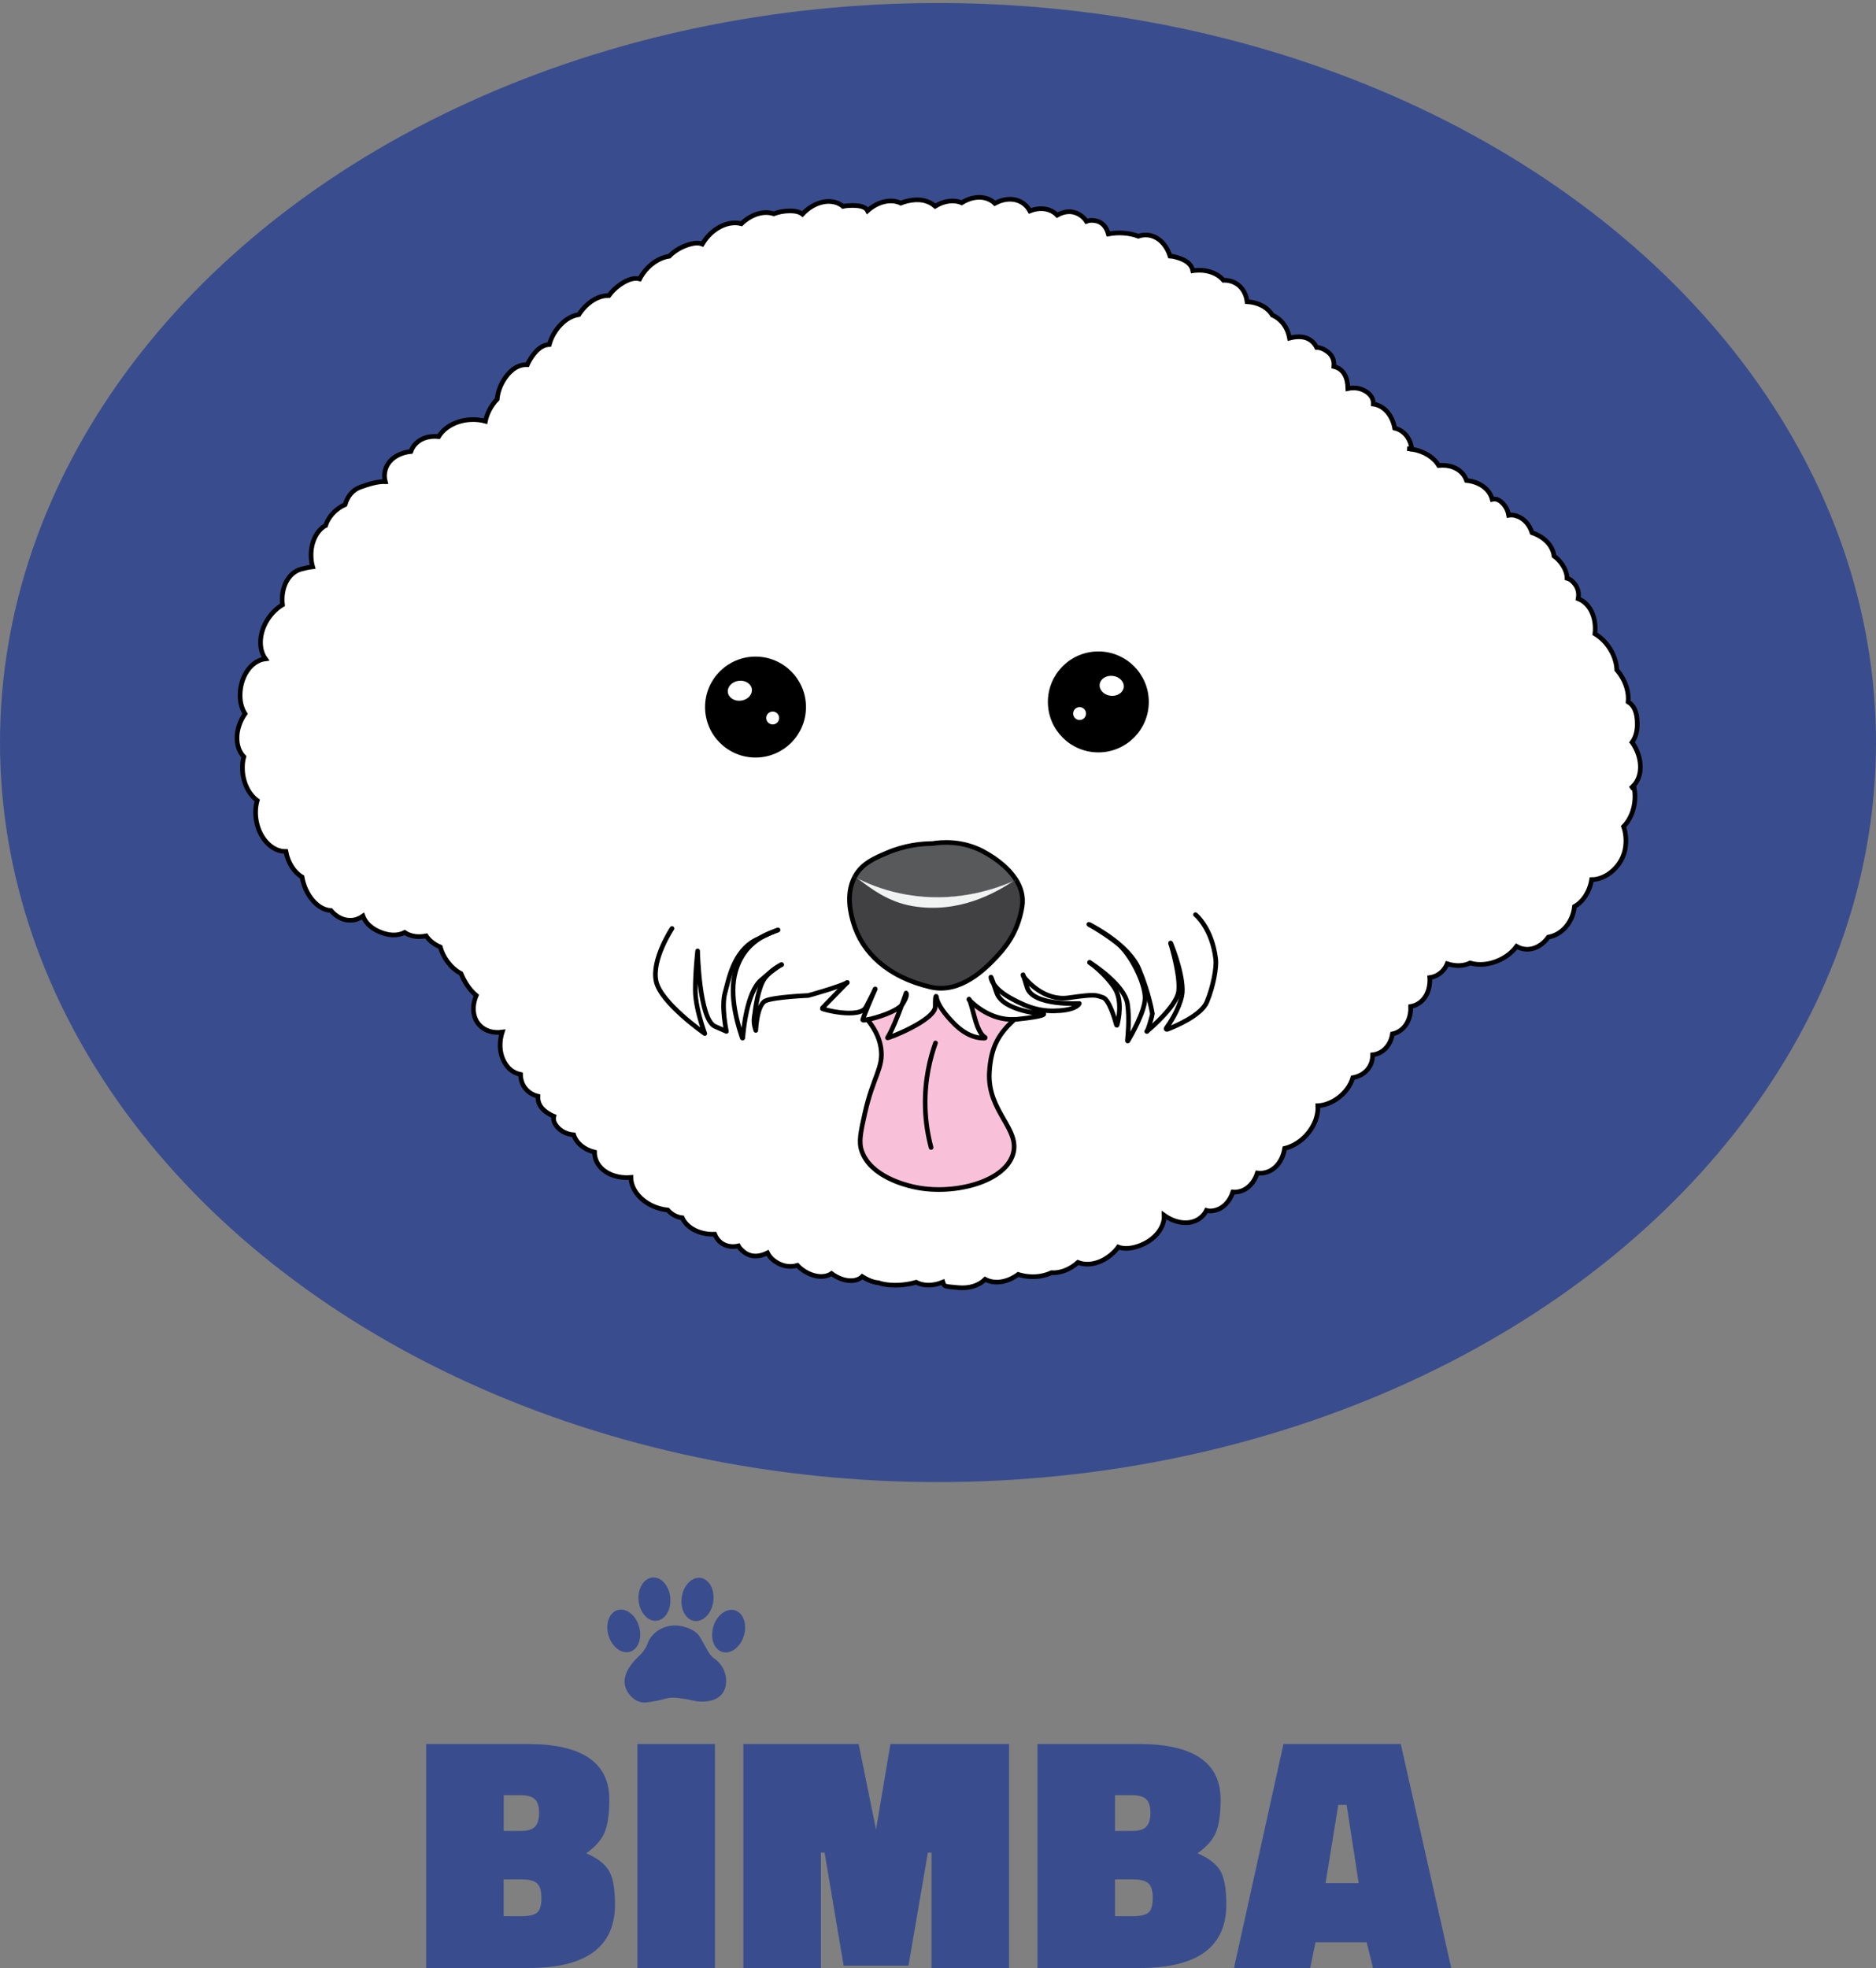 <?xml version="1.0" encoding="utf-8"?>
<!-- Generator: Adobe Illustrator 24.1.2, SVG Export Plug-In . SVG Version: 6.00 Build 0)  -->
<svg version="1.1" id="Layer_1" xmlns="http://www.w3.org/2000/svg" xmlns:xlink="http://www.w3.org/1999/xlink" x="0px" y="0px"
	 viewBox="0 0 404.12 423.84" style="enable-background:new 0 0 404.12 423.84;" xml:space="preserve">
<rect x="0" y="0" width="404.12" height="423.84" fill="#808080" stroke="none"/>
<style type="text/css">
	.st0{opacity:0.9;fill:#31478F;}
	.st1{fill:#FFFFFF;stroke:#000000;stroke-miterlimit:10;}
	.st2{fill:#58595B;}
	.st3{fill:#414042;}
	.st4{fill:#F1F2F2;}
	.st5{fill:none;stroke:#000000;stroke-miterlimit:10;}
	.st6{stroke:#000000;stroke-miterlimit:10;}
	.st7{fill:#FFFFFF;}
	.st8{fill:#F8C1D9;stroke:#000000;stroke-linecap:round;stroke-linejoin:round;stroke-miterlimit:10;}
	.st9{fill:none;stroke:#000000;stroke-linecap:round;stroke-linejoin:round;stroke-miterlimit:10;}
	.st10{fill:none;stroke:#000000;stroke-linecap:round;stroke-miterlimit:10;}
	.st11{opacity:0.9;}
	.st12{fill:#31478F;}
</style>
<ellipse class="st0" cx="202.06" cy="159.92" rx="202.06" ry="159.27"/>
<g>
	<g>
		<g>
			<path class="st1" d="M359.07,186.62"/>
			<path class="st1" d="M352.18,172.16c-0.14,2.39-1.08,4.49-2.44,5.86c0.46,1.29,0.62,2.79,0.42,4.35
				c-0.51,4.09-4.14,7.08-7.3,7.07c-0.43,2.63-1.85,4.77-3.69,5.79c-0.39,3.59-2.88,6.13-5.64,6.6c-1.21,1.69-2.94,2.71-4.81,2.6
				c-0.72-0.04-1.41-0.25-2.03-0.61c-0.87,1.18-2.12,2.21-3.66,2.93c-2.18,1.03-4.49,1.2-6.35,0.65c-1.41,0.69-3.18,0.73-4.93,0.16
				c-0.43,1.03-1.14,1.88-2.1,2.42c-0.52,0.3-1.08,0.48-1.66,0.56c0.16,2.44-0.75,4.64-2.62,5.69c-0.47,0.27-0.97,0.44-1.48,0.53
				c0.08,2.33-0.84,4.41-2.63,5.42c-0.41,0.23-0.85,0.4-1.3,0.49c-0.28,1.71-1.15,3.15-2.54,3.94c-0.54,0.3-1.12,0.49-1.73,0.56
				c0,1-0.25,1.95-0.8,2.77c-0.78,1.17-2.02,1.9-3.47,2.16c-1.02,3.46-4.58,5.92-7.53,6.03c0.13,2.04-0.7,4.36-2.41,6.27
				c-1.37,1.53-3.07,2.53-4.74,2.93c-0.43,2.64-2.01,4.71-4.24,5.22c-0.55,0.13-1.1,0.15-1.65,0.08c-0.66,2.05-2.07,3.58-3.94,4
				c-0.44,0.1-0.89,0.14-1.33,0.1c-0.66,2.02-2.06,3.53-3.92,3.96c-0.72,0.16-1.3,0.15-1.78,0c-0.27,0.55-0.64,1.03-1.11,1.44
				c-2.04,1.78-5.3,1.53-7.99-0.4c0.14,2.92-2.47,5.87-6.28,6.86c-1.45,0.38-2.63,0.34-3.6-0.01c-0.07,0.11-0.16,0.22-0.25,0.33
				c-2.38,2.86-5.87,4.01-8.44,2.97c-1.74,1.56-3.84,2.34-5.72,2.22c-1.39,0.66-3.09,0.98-4.89,0.82c-0.8-0.07-1.56-0.23-2.27-0.45
				c-2.32,1.71-5.08,2.15-7.11,1.05c-1.29,1.29-3.29,2.01-5.81,1.79c-3.19-0.28-2.98-0.25-3.29-1.19c-2.03,0.85-4.15,0.88-5.77,0.04
				c-0.65,0.19-1.34,0.33-2.06,0.44c-2.37,0.35-4.56,0.19-6.1-0.35c-0.98-0.06-2.21-0.53-3.45-1.32c-1.43,1.39-4.25,1.11-6.62-0.65
				c-1.67,1.15-4.47,0.71-6.71-1.16c-0.23-0.19-0.44-0.39-0.63-0.6c-1.85,0.56-3.72,0.07-5.27-1.21c-0.5-0.41-0.89-0.92-1.17-1.48
				c-1.84,0.92-3.69,0.97-5.19-0.28c-0.55-0.46-0.9-0.85-1.09-1.22c-0.73,0.17-1.49,0.19-2.23,0.01c-1.39-0.33-2.33-1.25-2.87-2.53
				c-3.18,0.12-5.97-1.29-6.99-3.54c-0.13-0.01-0.27-0.03-0.4-0.06c-1.07-0.21-1.99-0.79-2.72-1.61c-0.62-0.06-1.24-0.18-1.87-0.37
				c-3.61-1.06-6.05-3.86-6.07-6.65c-3.81,0.33-7.16-1.55-7.75-4.51c-0.06-0.31-0.09-0.63-0.09-0.94c-2.18-0.54-3.89-1.89-4.49-3.73
				c-1.44-0.12-2.71-0.71-3.59-1.77c-0.67-0.81-0.86-1.53-0.68-2.22c-0.22-0.09-0.45-0.19-0.69-0.32c-2.12-1.13-2.81-2.5-2.74-3.99
				c-1.05-0.26-1.96-0.8-2.65-1.62c-0.72-0.87-1.08-1.95-1.1-3.09c-1.04-0.22-1.96-0.72-2.66-1.5c-1.75-1.96-2.16-4.85-1.28-7.61
				c-1.95,0.27-3.77-0.25-4.96-1.58c-1.44-1.61-1.59-4.02-0.63-6.31c-1.47-1.2-2.61-3.04-3.29-4.72c-2.24-1.17-3.9-3.56-4.46-5.72
				c-1.3-0.54-2.36-1.37-3.04-2.39c-1.71,0.35-3.37,0.12-4.64-0.73c-1.53,0.76-3.49,0.76-5.78-0.32c-1.7-0.8-2.71-1.94-3.2-3.22
				c-0.74,0.53-1.58,0.85-2.49,0.9c-1.68,0.1-3.25-0.71-4.42-2.1c-2.9-0.14-5.6-3.45-6.21-7.22c-1.71-1.02-3.03-3.03-3.48-5.49
				c-3.1,0.05-5.93-3.02-6.45-7.13c-0.17-1.36-0.07-2.68,0.27-3.85c-1.75-1.29-3.01-3.68-3.17-6.48c-0.06-1.08,0.04-2.07,0.28-2.94
				c-2.02-2.12-1.97-6.03,0.26-9.27c-0.67-1.06-1.06-2.39-1.06-3.95c0-2.31,0.76-4.39,1.96-5.83c0.93-1.13,2.15-1.88,3.49-2.04
				c-0.75-1.04-1.1-2.4-1.04-3.85c0.06-1.63,0.64-3.37,1.74-4.96c0.84-1.21,1.87-2.16,2.98-2.82c-0.42-3.66,1.22-6.94,4.05-7.7
				c0.78-0.21,1.61-0.39,2.44-0.49c-0.05-0.17-0.09-0.35-0.13-0.53c-0.72-3.6,0.55-7.01,2.92-8.38h0.01
				c0.61-1.85,2.14-3.57,4.2-4.49c0.52-1.78,1.66-3.18,3.26-3.75c1.61-0.58,3.62-1.25,5.39-1.2c-0.22-0.84-0.22-1.71,0.02-2.55
				c0.63-2.21,2.82-3.66,5.5-3.93c0.13-0.38,0.31-0.75,0.55-1.09c1.14-1.64,3.2-2.37,5.44-2.13c1.2-1.99,3.76-3.46,6.8-3.64
				c1.15-0.07,2.26,0.05,3.27,0.33c0.24-1.2,0.76-2.41,1.55-3.55c0.34-0.49,0.66-0.88,0.98-1.19c0.13-1.52,0.7-3.12,1.71-4.58
				c1.46-2.1,3.12-2.92,4.79-2.85c0.25-0.58,0.57-1.15,0.95-1.7c1.28-1.83,2.5-2.59,3.77-2.64c0.28-1.02,0.75-2.03,1.41-2.99
				c1.42-2.05,3.19-3.19,4.95-3.45c0.39-0.61,0.86-1.2,1.4-1.75c1.65-1.65,3.43-2.39,5.08-2.36c0.64-0.88,1.47-1.7,2.47-2.38
				c1.72-1.17,3.05-1.5,4.17-1.21c0.18-0.36,0.39-0.71,0.63-1.05c1.51-2.18,3.68-3.54,5.75-3.84c0.96-0.99,2.24-1.82,3.74-2.35
				c1.51-0.54,2.58-0.58,3.37-0.26c0.13-0.21,0.26-0.43,0.41-0.64c2.08-3,5.38-4.45,8.01-3.74c2.09-2.03,4.8-2.87,6.98-2.14
				c1.05-0.4,2.24-0.62,3.5-0.62s2.1,0.25,2.66,0.69c2.52-2.68,6.09-3.54,8.49-1.88c0.09,0.06,0.18,0.13,0.26,0.21
				c0.62-0.13,1.28-0.19,1.96-0.19c2.02,0,2.93,0.39,3.32,1.13c2.21-1.97,5.01-2.65,7.16-1.64c0.45-0.18,0.93-0.33,1.43-0.45
				c2.57-0.61,4.61-0.1,5.98,1.12c1.88-1.16,3.99-1.47,5.71-0.74c2.22-1.39,4.76-1.61,6.61-0.32c0.19,0.13,0.37,0.28,0.53,0.44
				c2.09-1.12,4.38-1.21,6.09-0.02c0.62,0.43,1.11,1,1.46,1.65c1.85-0.73,3.76-0.66,5.24,0.36c0.24,0.16,0.45,0.35,0.64,0.55
				c1.71-0.96,3.5-1.03,5.09,0.08c0.5,0.34,0.91,0.77,1.22,1.26c0.47-0.19,1.01-0.25,1.63-0.18c1.69,0.19,2.64,1.29,3.09,2.9
				c2.18-0.42,4.58-0.24,6.45,0.48c0.67-0.23,1.38-0.32,2.09-0.24c2.21,0.25,3.97,2.05,4.74,4.51c0.39,0.02,0.88,0.12,1.48,0.29
				c2.24,0.64,3.18,1.62,3.43,2.87c2.7-0.39,5.22,0.4,6.6,2.06c1.07-0.03,2.1,0.24,2.97,0.85c1.22,0.84,1.93,2.2,2.12,3.76
				c2.39,0.14,4.44,1.21,5.44,2.9c1.85,0.79,3.27,2.55,3.7,4.95c2.69-0.7,4.74-0.14,5.86,2.02c0.65-0.02,1.36,0.23,2.18,0.8
				c1.22,0.84,1.63,1.97,1.51,3.29c2.1,0.52,2.97,2.32,3.03,4.75c1.45-0.3,2.87-0.08,4.03,0.72c1.06,0.74,1.48,1.61,1.45,2.62
				c0.08,0.01,0.17,0.02,0.25,0.04c2.25,0.46,3.86,2.51,4.35,5.15c0.55,0.13,1.07,0.36,1.55,0.69c1.24,0.86,1.95,2.25,2.13,3.84
				c2.59,0.39,4.73,1.74,5.8,3.51c2.24-0.23,4.3,0.5,5.44,2.14c0.24,0.34,0.42,0.71,0.55,1.09c2.68,0.27,4.87,1.72,5.5,3.93
				c0.01,0.04,0.02,0.08,0.03,0.12c0.88-0.19,1.68,0.13,2.56,1.2c0.53,0.65,0.86,1.41,1,2.23c0.56-0.1,1.16-0.04,1.82,0.2
				c1.54,0.55,2.65,1.87,3.2,3.56c2.61,0.88,4.48,2.78,4.74,5.02c1.53,1.12,2.78,3.03,2.81,4.79c0.54,0.14,1.06,0.5,1.59,1.15
				c0.79,0.97,1.02,2.09,0.8,3.26c2.56,0.97,4.01,4.1,3.61,7.56c1.11,0.66,2.14,1.61,2.98,2.82c1.1,1.59,1.68,3.33,1.74,4.96
				c0.25,0.29,0.49,0.59,0.72,0.92c1.33,1.91,1.89,4.07,1.72,5.96c1.27,0.75,1.97,2.22,1.97,4.83c0,1.62-0.41,2.9-1.12,3.87
				c0.02,0.02,0.03,0.03,0.04,0.05c2.24,3.23,2.31,7.14,0.3,9.28C352.15,170.12,352.24,171.12,352.18,172.16z"/>
			<path class="st1" d="M377.23,162.18"/>
			<path class="st1" d="M351.92,169.19c-0.2,0.24-0.45,0.46-0.73,0.65"/>
			<path class="st1" d="M304.12,96.74c-0.33-0.06-0.66-0.1-1-0.12"/>
		</g>
	</g>
	<g>
		<g>
			<path class="st2" d="M218.84,189.43c-5,2.29-13.64,5.13-24,3.19c-4.26-0.79-7.85-2.21-10.75-3.72c0.12-0.22,0.25-0.45,0.39-0.67
				c1.57-2.39,3.94-3.41,6.49-4.5c3.96-1.71,7.57-2.03,9.89-2.05c1.62-0.27,6.66-0.87,11.63,2.1
				C213.11,184.12,216.78,186.16,218.84,189.43z"/>
			<path class="st3" d="M220.17,195.29c-0.74,4.43-2.59,7.63-5.25,10.49c-2.62,2.85-8.03,8.27-14.42,6.8
				c-9.26-2.14-14.84-7.49-16.69-13.94c-0.45-1.56-1.7-5.93,0.24-9.68c0.01-0.03,0.02-0.05,0.04-0.08c2.9,1.51,6.49,2.94,10.75,3.72
				c10.36,1.94,19-0.9,24-3.19c0.02,0.01,0.02,0.01,0.02,0.02C219.91,191.1,220.54,193.07,220.17,195.29z"/>
			<path class="st4" d="M218.26,189.79c-0.04,0.02-0.07,0.05-0.1,0.07c-3.65,2.35-11.56,7-21.61,5.28
				c-5.21-0.89-8.85-3.73-11.47-5.68c-0.11-0.08-0.23-0.17-0.34-0.24c0.12,0.06,0.25,0.12,0.37,0.17c2.75,1.34,6.17,2.6,10.21,3.29
				c9.85,1.71,18.06-0.81,22.82-2.84C218.18,189.83,218.22,189.81,218.26,189.79z"/>
		</g>
		<path class="st5" d="M184.09,188.89c0.12-0.22,0.25-0.45,0.39-0.67c1.57-2.39,3.94-3.41,6.49-4.5c3.96-1.71,7.57-2.03,9.89-2.05
			c1.62-0.27,6.66-0.87,11.63,2.1c0.61,0.36,4.28,2.4,6.35,5.67"/>
		<path class="st5" d="M218.84,189.43c0.02,0.01,0.02,0.01,0.02,0.02c1.05,1.65,1.68,3.62,1.31,5.85
			c-0.74,4.43-2.59,7.63-5.25,10.49c-2.62,2.85-8.03,8.27-14.42,6.8c-9.26-2.14-14.84-7.49-16.69-13.94
			c-0.45-1.56-1.7-5.93,0.24-9.68c0.01-0.03,0.02-0.05,0.04-0.08"/>
	</g>
	<g>
		<circle class="st6" cx="162.75" cy="152.28" r="10.37"/>
		<g>
			
				<ellipse transform="matrix(0.99 -0.138 0.138 0.99 -19.047 23.496)" class="st7" cx="159.49" cy="148.76" rx="2.61" ry="2.15"/>
			<circle class="st7" cx="166.45" cy="154.63" r="1.39"/>
		</g>
	</g>
	<g>
		<circle class="st6" cx="236.6" cy="151.17" r="10.37"/>
		<g>
			
				<ellipse transform="matrix(0.119 -0.993 0.993 0.119 64.343 367.856)" class="st7" cx="239.4" cy="147.68" rx="2.15" ry="2.61"/>
			<circle class="st7" cx="232.56" cy="153.68" r="1.39"/>
		</g>
	</g>
	<g>
		<path class="st8" d="M218.17,248.71c-2,6.09-13.29,8.78-21.5,6.87c-1.43-0.34-9.15-2.14-11.05-7.71
			c-0.67-1.95-0.23-4.04,0.69-8.13c1.77-7.89,4.05-9.77,3.47-13.93c-0.21-1.55-0.87-3.73-2.92-6.21c1.99-0.39,6.1-1.67,7.41-3.16
			c-0.85,2.3-2.13,5.54-3.1,7.06c-0.22,0.33,10.33-3.76,10.3-6.76c-0.03-3,0.27-2.02,0.27-2.02s-0.07,1.83,3.75,5.7
			c3,3.05,5.65,3.21,6.65,3.15c0.09-0.01,0.12-0.12,0.04-0.17c-0.51-0.26-1.44-1.21-2.27-4.4c-0.58-2.23-0.88-3.19-1.04-3.58
			c0.84,0.86,4.55,4.38,9.66,4.12c-3.26,3.02-5.07,5.72-5.4,11.39C212.64,239.42,219.98,243.19,218.17,248.71z"/>
		<path class="st9" d="M257.53,196.99c0,0,3.55,2.82,4.36,9.59c0.2,1.7-0.48,5.77-1.92,9.22c-1.2,2.88-6.78,5.22-8.54,5.9
			c-0.17,0.06-0.3-0.13-0.2-0.27c0.8-1.12,2.7-3.94,3.35-6.94c0.73-3.4-2-10.61-2.39-11.33"/>
		<path class="st9" d="M252.16,203.1c0,0,0,0.01,0.01,0.02c0,0.01,0.01,0.02,0.01,0.04c0.22,0.73,2.17,7.29,1.69,10.44
			c-0.49,3.24-6.51,8.27-6.81,8.52"/>
		<path class="st9" d="M247.06,222.13c0,0,0,0,0.01-0.01c0.03-0.06,0.21-0.34,0.53-1.37c0.51-1.69,0.64-2.35,0.64-2.41
			c0,0-0.68-4.37-2.91-9.67c-2.13-5.05-9.48-8.96-10.61-9.52"/>
		<path class="st9" d="M234.56,199.07c0,0,0.02,0.01,0.06,0.03c0.01,0.01,0.02,0.02,0.03,0.02c0.02,0.01,0.04,0.02,0.06,0.04
			c0.67,0.38,3.55,2.05,6.02,4.02c2.83,2.25,6.03,8.61,5.93,11.87c-0.09,2.87-2.98,7.95-3.68,9.12c-0.03,0.07-0.13,0.03-0.12-0.04
			c0.1-1.1,0.48-4.75,0.02-7.89c-0.6-4.14-7.64-8.66-8.15-8.95"/>
		<path class="st9" d="M234.71,207.28c0,0,0.01,0.01,0.02,0.01c0.3,0.22,3.42,2.46,5.37,5.49c1.76,2.7,0.86,6.82,0.56,7.96
			c-0.02,0.09-0.14,0.09-0.16,0c-0.32-1.19-1.56-5.48-2.92-5.92c-1.58-0.5-1.51-0.77-7.37,0.07c-5.27,0.75-8.97-3.62-9.66-4.5
			c-0.08-0.1-0.12-0.16-0.12-0.16s-0.2-0.82,0.12,0.16c0.13,0.4,0.35,1.09,0.7,2.26c1.21,4.05,11.24,3.46,11.24,3.46
			s-0.38,1.24-4.09,1.54c-3.71,0.3-6.58-0.39-10.72-2.7c-2.04-1.14-3.1-2.23-3.64-3.06c-0.56-0.84-0.58-1.39-0.58-1.39
			s-0.09-0.55,0.58,1.39c0.16,0.46,0.37,1.07,0.63,1.85c1.34,4.1,10.16,4.66,10.16,4.66s0.45,0.46-5.7,1.11
			c-0.21,0.02-0.21,0.02-0.41,0.03"/>
		<path class="st9" d="M208.7,215.24c0,0,0-0.25,0.17,0.19C208.76,215.31,208.7,215.24,208.7,215.24z"/>
		<path class="st9" d="M195.18,213.87c0,0,0.52,0.31-0.7,2.29c-0.06,0.09-0.13,0.19-0.22,0.28
			C194.81,214.97,195.18,213.87,195.18,213.87z"/>
		<path class="st9" d="M188.5,213.06c-0.32,0.75-2.85,6.63-2.64,6.66c0.16,0.02,0.52-0.03,1-0.11"/>
		<path class="st9" d="M188.54,212.98c0,0,0,0.01-0.01,0.02c0,0.01-0.01,0.03-0.03,0.06c-0.18,0.36-0.93,1.92-1.95,3.85
			c-1.36,2.59-9.61,0.46-9.47,0.27c0.24-0.31,5.12-5.27,5.42-5.58"/>
		<path class="st9" d="M182.52,211.59c-0.01,0-0.01,0.01-0.02,0.01c-1.39,0.85-8.38,2.8-8.38,2.8s-7.33,0.3-9.21,1.14
			c-1.89,0.83-2.1,6.38-2.1,6.38s-0.2-0.64-0.27-0.98c-0.28-1.3,0.04-2.54,0.04-2.54s0.45-4.31,1.62-6.81
			c0.35-0.74,0.87-1.38,1.41-1.91c0.94-0.93,1.98-1.54,2.48-1.79c0.01,0,0.01,0,0.01,0c0.05-0.04,0.1-0.06,0.14-0.08
			c0.04-0.02,0.07-0.03,0.1-0.04"/>
		<path class="st9" d="M168.38,207.75c0,0-0.01,0-0.02,0.01c0,0-0.01,0-0.01,0.01c-0.02,0-0.05,0.02-0.1,0.04
			c-0.04,0.02-0.09,0.04-0.14,0.08c0,0,0,0-0.01,0c-0.36,0.21-1.13,0.71-2.48,1.79c-0.49,0.38-1.05,0.86-1.71,1.43
			c-3.02,2.61-3.78,10.8-3.9,12.42c-0.01,0.06-0.09,0.07-0.11,0.01c-0.47-1.41-2.82-8.07-1.67-13.41c1.71-7.94,8.35-9.36,9.27-9.8"
			/>
		<path class="st9" d="M167.6,200.28c0,0-0.03,0.01-0.09,0.04c-0.37,0.12-1.91,0.71-4.59,2.06c-4.96,2.5-5.92,8.53-6.74,11.42
			c-0.85,3.01,0.3,8.33,0.3,8.33s-0.32-0.13-2.45-1.07c-3.45-1.51-3.75-16.26-3.75-16.26s-0.53,4.7-0.5,8.57
			c0.02,2.32,0.75,5.17,1.33,7.09c0.39,1.28,0.71,2.13,0.71,2.13s-9.46-6.56-10.48-11.25c-1.02-4.68,3.42-11.37,3.42-11.37"/>
		<path class="st10" d="M201.52,224.62c-1.11,3.11-2.36,7.87-2.21,13.72c0.08,3.46,0.64,6.44,1.26,8.79"/>
	</g>
</g>
<g class="st11">
	<g>
		<g>
			<path class="st12" d="M136.99,357.31c0.68-0.72,1.33-1.16,2.02-2.32c0.58-0.98,0.5-1.31,1.01-2.1c0.94-1.46,2.37-2.11,2.76-2.28
				c2.21-0.97,4.24-0.37,4.86-0.18c0.62,0.19,1.91,0.6,2.89,1.75c0.15,0.18,0.51,0.82,1.23,2.1c0.77,1.39,0.98,1.82,1.53,2.41
				c0.57,0.6,0.72,0.52,1.27,1.05c0.38,0.37,1.44,1.48,1.75,3.15c0.07,0.37,0.45,2.41-0.79,3.94c-1.68,2.08-5.08,1.62-5.65,1.53
				c-0.63-0.1-1.05-0.26-2.45-0.48c-1.08-0.17-1.73-0.27-2.5-0.26c-1.35,0.01-1.69,0.34-3.37,0.66c-1.89,0.36-2.83,0.54-3.81,0.22
				c-1.55-0.5-2.91-2.07-3.15-3.77C134.22,360.25,136.34,357.99,136.99,357.31z"/>
			
				<ellipse transform="matrix(0.958 -0.286 0.286 0.958 -94.86 53.107)" class="st12" cx="134.39" cy="351.33" rx="3.43" ry="4.68"/>
			
				<ellipse transform="matrix(0.995 -0.096 0.096 0.995 -32.48 15.167)" class="st12" cx="141.09" cy="344.5" rx="3.43" ry="4.68"/>
			
				<ellipse transform="matrix(0.145 -0.99 0.99 0.145 -212.559 443.052)" class="st12" cx="150.04" cy="344.5" rx="4.68" ry="3.43"/>
			
				<ellipse transform="matrix(0.292 -0.957 0.957 0.292 -224.964 398.723)" class="st12" cx="156.74" cy="351.26" rx="4.68" ry="3.43"/>
		</g>
	</g>
	<g>
		<path class="st12" d="M91.8,375.6h21.82c11.76,0,17.64,3.99,17.64,11.95c0,3.02-0.32,5.35-0.97,6.98s-1.98,3.17-4,4.61
			c2.35,1.01,3.97,2.25,4.86,3.71c0.89,1.46,1.33,3.9,1.33,7.31c0,9.12-6.19,13.68-18.58,13.68H91.8V375.6z M112.18,386.62h-3.67
			v7.7h3.74c1.44,0,2.45-0.31,3.02-0.94c0.58-0.62,0.86-1.62,0.86-2.99c0-1.37-0.31-2.34-0.94-2.92
			C114.58,386.91,113.57,386.62,112.18,386.62z M112.39,404.76h-3.89v7.92h3.89c1.68,0,2.81-0.28,3.38-0.83
			c0.58-0.55,0.86-1.58,0.86-3.1s-0.31-2.56-0.94-3.13C115.08,405.05,113.98,404.76,112.39,404.76z"/>
		<path class="st12" d="M137.31,423.84V375.6h16.7v48.24H137.31z"/>
		<path class="st12" d="M160.13,423.84V375.6h24.84l3.74,18.43l3.1-18.43h25.56v48.24h-16.7V399h-0.79l-4.18,24.34h-13.97
			l-4.1-24.34h-0.79v24.84H160.13z"/>
		<path class="st12" d="M223.49,375.6h21.81c11.76,0,17.64,3.99,17.64,11.95c0,3.02-0.32,5.35-0.97,6.98
			c-0.65,1.63-1.98,3.17-3.99,4.61c2.35,1.01,3.97,2.25,4.86,3.71c0.89,1.46,1.33,3.9,1.33,7.31c0,9.12-6.19,13.68-18.58,13.68
			h-22.1V375.6z M243.86,386.62h-3.67v7.7h3.74c1.44,0,2.45-0.31,3.02-0.94c0.58-0.62,0.87-1.62,0.87-2.99
			c0-1.37-0.31-2.34-0.94-2.92C246.27,386.91,245.26,386.62,243.86,386.62z M244.08,404.76h-3.89v7.92h3.89
			c1.68,0,2.81-0.28,3.38-0.83c0.58-0.55,0.87-1.58,0.87-3.1s-0.31-2.56-0.94-3.13C246.77,405.05,245.67,404.76,244.08,404.76z"/>
		<path class="st12" d="M265.82,423.84l10.66-48.24h25.27l10.87,48.24h-16.85l-1.37-5.54h-11.02l-1.15,5.54H265.82z M288.29,388.71
			l-2.74,16.85h7.13l-2.59-16.85H288.29z"/>
	</g>
</g>
</svg>
